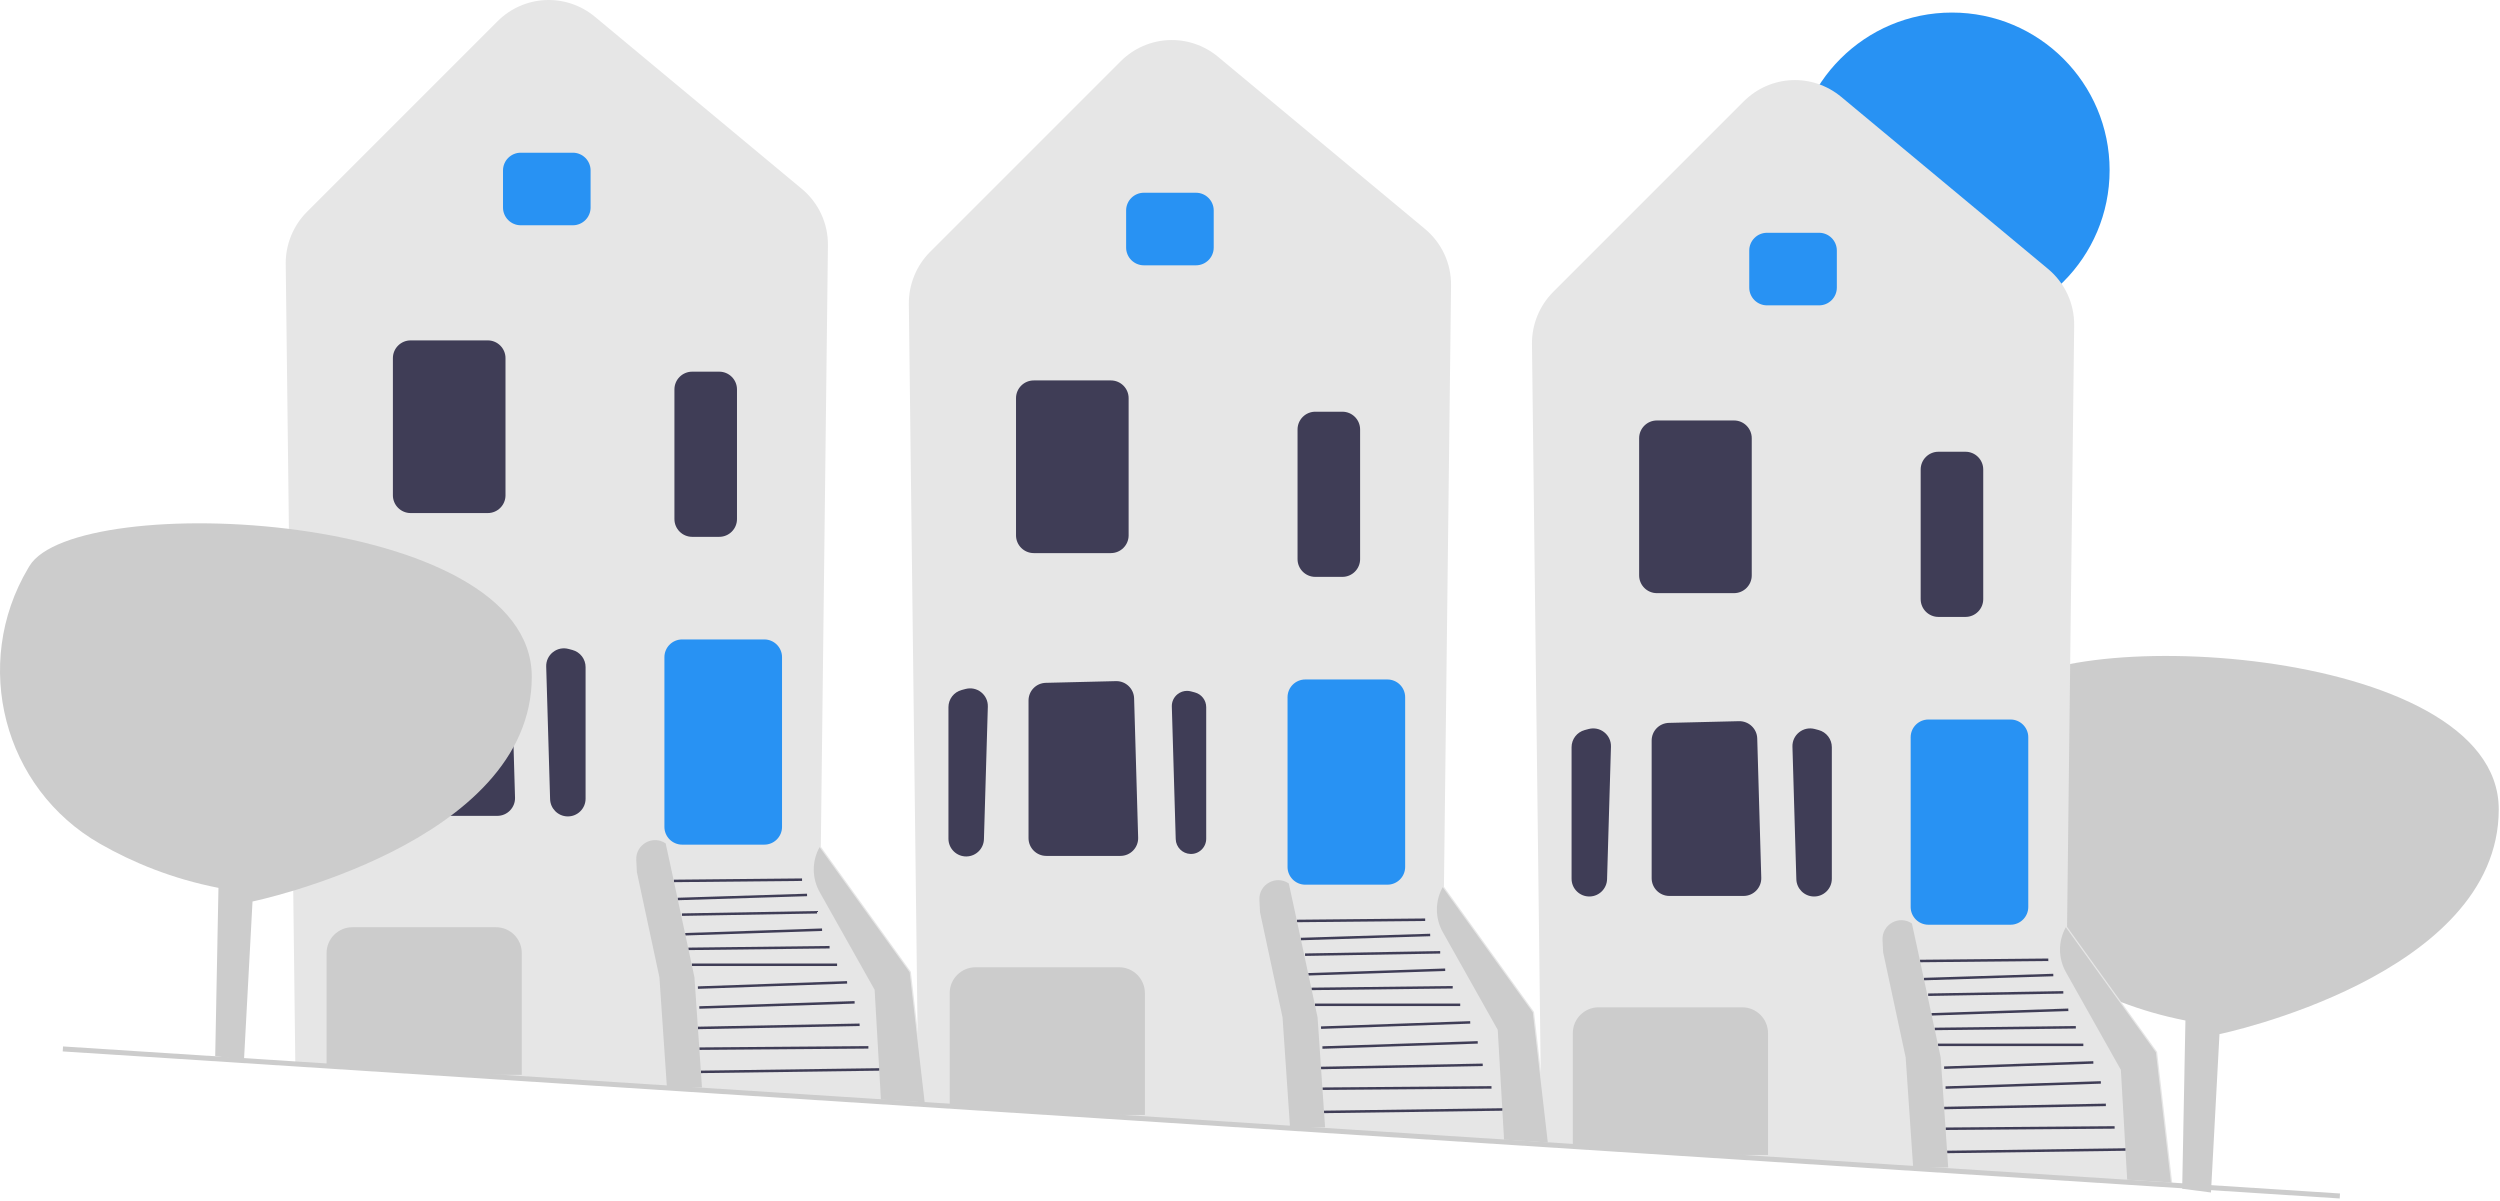 <svg width="999" height="480" viewBox="0 0 999 480" fill="none" xmlns="http://www.w3.org/2000/svg">
<g clip-path="url(#clip0_41_131925)">
<path d="M883.503 476.52L886.905 413.237C886.905 413.237 998.5 390.102 998.5 323.417C998.5 256.732 816.137 248.566 797.765 279.187C797.581 279.493 797.399 279.799 797.217 280.105C774.525 318.376 787.337 368.061 825.952 390.162C839.156 397.719 854.899 404.186 873.296 407.793L872 475.02" fill="#CCCCCC"/>
<path d="M780 131.02C814.794 131.02 843 102.813 843 68.019C843 33.226 814.794 5.02 780 5.02C745.206 5.02 717 33.226 717 68.019C717 102.813 745.206 131.02 780 131.02Z" fill="#2892F3"/>
<path d="M687.059 461.517L616.005 456.988L612.174 137.487C612.081 129.732 615.173 122.138 620.657 116.654L696.778 40.533C707.434 29.879 724.205 29.109 735.791 38.747L818.399 107.465C825.138 113.071 828.944 121.314 828.84 130.079L826.002 370.36L861.906 420.226L861.982 420.332L868.066 473.055L687.059 461.517V461.517Z" fill="#E6E6E6"/>
<path d="M699 114.927V100.112C699 96.201 702.182 93.019 706.092 93.019H726.908C730.819 93.019 734 96.201 734 100.112V114.927C734 118.838 730.819 122.02 726.908 122.02H706.092C702.182 122.02 699 118.838 699 114.927Z" fill="#2892F3"/>
<path d="M655 229.927V175.112C655 171.201 658.182 168.02 662.092 168.02H692.908C696.819 168.02 700 171.201 700 175.112V229.927C700 233.838 696.819 237.02 692.908 237.02H662.092C658.182 237.02 655 233.838 655 229.927Z" fill="#3F3D56"/>
<path d="M724.656 358.236C720.932 358.104 717.928 355.082 717.818 351.356L716.26 298.375C716.194 296.113 717.173 294.012 718.946 292.606C720.719 291.202 722.99 290.733 725.177 291.313L726.735 291.729C729.835 292.557 732 295.374 732 298.582V351.148C732 353.09 731.23 354.902 729.833 356.251C728.498 357.54 726.761 358.24 724.915 358.24C724.829 358.24 724.743 358.239 724.657 358.236L724.656 358.236Z" fill="#3F3D56"/>
<path d="M630.166 356.251C628.769 354.902 628 353.09 628 351.148V298.582C628 295.374 630.165 292.557 633.265 291.729L634.823 291.313C637.011 290.733 639.281 291.202 641.054 292.606C642.827 294.011 643.806 296.113 643.74 298.375L642.182 351.356C642.072 355.082 639.068 358.104 635.343 358.236C635.257 358.239 635.171 358.24 635.085 358.24C633.24 358.24 631.501 357.539 630.167 356.251H630.166Z" fill="#3F3D56"/>
<path d="M660 350.928V295.954C660 292.073 663.04 288.959 666.919 288.863L694.928 288.18C698.81 288.127 702.077 291.174 702.19 295.065L703.804 350.722C703.859 352.655 703.149 354.483 701.801 355.87C700.454 357.257 698.647 358.02 696.714 358.02H667.092C663.182 358.02 660 354.839 660 350.928H660Z" fill="#3F3D56"/>
<path d="M825.548 388.493L847.5 427.52L850.02 471.41L867.5 472.52L861.5 420.52L825.5 370.52C822.393 376.112 822.411 382.917 825.548 388.493Z" fill="#CCCCCC"/>
<path d="M849.318 458.846L778.069 459.82L778.083 460.82L849.332 459.846L849.318 458.846Z" fill="#3F3D56"/>
<path d="M844.996 450.019L777.441 450.547L777.449 451.547L845.004 451.019L844.996 450.019Z" fill="#3F3D56"/>
<path d="M841.49 441.004L776.87 442.266L776.89 443.266L841.509 442.004L841.49 441.004Z" fill="#3F3D56"/>
<path d="M839.483 432.033L777.428 434.094L777.461 435.094L839.517 433.033L839.483 432.033Z" fill="#3F3D56"/>
<path d="M836.483 424.048L776.861 426.145L776.896 427.145L836.519 425.048L836.483 424.048Z" fill="#3F3D56"/>
<path d="M832.5 417.02H774.429V418.02H832.5V417.02Z" fill="#3F3D56"/>
<path d="M829.494 410.003L773.058 410.664L773.069 411.664L829.505 411.003L829.494 410.003Z" fill="#3F3D56"/>
<path d="M826.483 403.008L771.797 404.824L771.83 405.824L826.516 404.008L826.483 403.008Z" fill="#3F3D56"/>
<path d="M824.491 396.043L770.49 396.992L770.508 397.992L824.509 397.043L824.491 396.043Z" fill="#3F3D56"/>
<path d="M820.483 389.119L768.777 390.734L768.809 391.734L820.515 390.119L820.483 389.119Z" fill="#3F3D56"/>
<path d="M818.495 383.019L767.245 383.52L767.255 384.52L818.505 384.019L818.495 383.019Z" fill="#3F3D56"/>
<path d="M763.5 362.428V294.612C763.5 290.701 766.682 287.52 770.592 287.52H803.408C807.319 287.52 810.5 290.701 810.5 294.612V362.428C810.5 366.338 807.319 369.52 803.408 369.52H770.592C766.682 369.52 763.5 366.338 763.5 362.428Z" fill="#2892F3"/>
<path d="M687.059 461.519L628.968 457.818L628.5 457.788V412.831C628.5 407.146 633.125 402.52 638.811 402.52H696.189C701.875 402.52 706.5 407.146 706.5 412.831V461.52H706L687.059 461.519H687.059Z" fill="#CCCCCC"/>
<path d="M767.5 239.428V187.612C767.5 183.701 770.682 180.52 774.592 180.52H785.408C789.319 180.52 792.5 183.701 792.5 187.612V239.428C792.5 243.338 789.319 246.52 785.408 246.52H774.592C770.682 246.52 767.5 243.338 767.5 239.428Z" fill="#3F3D56"/>
<path d="M778.5 466.52L775.5 422.52L766.5 380.52L764 369.02C758.863 365.527 751.945 369.413 752.255 375.618L752.5 380.52L761.5 422.52L764.5 466.52" fill="#CCCCCC"/>
<path d="M438.058 445.518L367.006 440.988L363.174 121.487C363.081 113.732 366.173 106.139 371.657 100.654L447.778 24.534C458.434 13.877 475.205 13.109 486.791 22.747L569.399 91.465C576.138 97.071 579.944 105.314 579.84 114.08L577.002 354.36L612.906 404.227L612.982 404.332L619.066 457.056L438.058 445.518V445.518Z" fill="#E6E6E6"/>
<path d="M450 98.927V84.112C450 80.201 453.182 77.019 457.093 77.019H477.908C481.819 77.019 485 80.201 485 84.112V98.927C485 102.838 481.819 106.02 477.908 106.02H457.093C453.182 106.02 450 102.838 450 98.927Z" fill="#2892F3"/>
<path d="M406 213.927V159.112C406 155.201 409.182 152.02 413.093 152.02H443.908C447.818 152.02 451 155.201 451 159.112V213.927C451 217.838 447.818 221.02 443.908 221.02H413.093C409.182 221.02 406 217.838 406 213.927Z" fill="#3F3D56"/>
<path d="M470.567 277.391C469.044 278.597 468.203 280.403 468.261 282.346L469.818 335.327C469.913 338.527 472.493 341.123 475.692 341.236C477.374 341.304 478.939 340.689 480.139 339.531C481.339 338.373 482 336.816 482 335.148V282.582C482 279.826 480.14 277.406 477.477 276.696L475.919 276.28C475.391 276.14 474.858 276.07 474.33 276.07C472.978 276.07 471.663 276.523 470.567 277.391Z" fill="#3F3D56"/>
<path d="M381.166 340.251C379.77 338.902 379 337.09 379 335.148V282.582C379 279.374 381.165 276.557 384.265 275.729L385.823 275.313C388.007 274.733 390.28 275.202 392.054 276.606C393.828 278.012 394.807 280.114 394.74 282.375L393.182 335.356C393.072 339.082 390.069 342.104 386.344 342.236C386.258 342.239 386.171 342.24 386.085 342.24C384.24 342.24 382.502 341.539 381.166 340.251Z" fill="#3F3D56"/>
<path d="M411 334.926V279.951C411 276.07 414.039 272.956 417.92 272.86L445.928 272.178C445.987 272.177 446.045 272.176 446.104 272.176C449.917 272.176 453.079 275.229 453.19 279.062L454.804 334.72C454.859 336.652 454.148 338.48 452.801 339.867C451.454 341.254 449.647 342.018 447.714 342.018H418.093C414.182 342.018 411 338.836 411 334.926Z" fill="#3F3D56"/>
<path d="M576.548 372.493L598.5 411.52L601.02 455.41L618.5 456.52L612.5 404.52L576.5 354.52C573.393 360.112 573.411 366.917 576.548 372.493Z" fill="#CCCCCC"/>
<path d="M600.318 442.846L529.069 443.82L529.083 444.82L600.332 443.846L600.318 442.846Z" fill="#3F3D56"/>
<path d="M595.996 434.019L528.441 434.547L528.449 435.547L596.004 435.019L595.996 434.019Z" fill="#3F3D56"/>
<path d="M592.49 425.004L527.87 426.266L527.89 427.266L592.509 426.004L592.49 425.004Z" fill="#3F3D56"/>
<path d="M590.483 416.033L528.428 418.094L528.461 419.094L590.517 417.033L590.483 416.033Z" fill="#3F3D56"/>
<path d="M587.483 408.048L527.861 410.145L527.896 411.145L587.519 409.048L587.483 408.048Z" fill="#3F3D56"/>
<path d="M583.5 401.02H525.429V402.02H583.5V401.02Z" fill="#3F3D56"/>
<path d="M580.494 394.003L524.058 394.664L524.069 395.664L580.505 395.003L580.494 394.003Z" fill="#3F3D56"/>
<path d="M577.483 387.008L522.797 388.824L522.83 389.824L577.516 388.008L577.483 387.008Z" fill="#3F3D56"/>
<path d="M575.491 380.043L521.49 380.992L521.508 381.992L575.509 381.043L575.491 380.043Z" fill="#3F3D56"/>
<path d="M571.483 373.119L519.777 374.734L519.809 375.734L571.515 374.119L571.483 373.119Z" fill="#3F3D56"/>
<path d="M569.495 367.019L518.245 367.52L518.255 368.52L569.505 368.019L569.495 367.019Z" fill="#3F3D56"/>
<path d="M514.5 346.428V278.612C514.5 274.701 517.682 271.52 521.592 271.52H554.408C558.319 271.52 561.5 274.701 561.5 278.612V346.428C561.5 350.338 558.319 353.52 554.408 353.52H521.592C517.682 353.52 514.5 350.338 514.5 346.428Z" fill="#2892F3"/>
<path d="M438.058 445.519L379.968 441.818L379.5 441.788V396.831C379.5 391.146 384.126 386.52 389.812 386.52H447.189C452.875 386.52 457.5 391.146 457.5 396.831V445.52H457L438.058 445.519Z" fill="#CCCCCC"/>
<path d="M518.5 223.427V171.612C518.5 167.701 521.682 164.52 525.592 164.52H536.408C540.319 164.52 543.5 167.701 543.5 171.612V223.427C543.5 227.338 540.319 230.52 536.408 230.52H525.592C521.682 230.52 518.5 227.338 518.5 223.427Z" fill="#3F3D56"/>
<path d="M529.5 450.52L526.5 406.52L517.5 364.52L515 353.02C509.863 349.527 502.945 353.413 503.255 359.618L503.5 364.52L512.5 406.52L515.5 450.52" fill="#CCCCCC"/>
<path d="M189.058 429.517L118.006 424.988L114.174 105.487C114.081 97.732 117.173 90.138 122.657 84.654L198.778 8.533C209.434 -2.122 226.206 -2.891 237.79 6.747L320.399 75.465C327.138 81.071 330.943 89.314 330.84 98.079L328.002 338.36L363.906 388.226L363.982 388.332L370.066 441.055L189.058 429.517L189.058 429.517Z" fill="#E6E6E6"/>
<path d="M201 82.927V68.112C201 64.201 204.182 61.02 208.093 61.02H228.908C232.818 61.02 236 64.201 236 68.112V82.927C236 86.838 232.818 90.019 228.908 90.019H208.093C204.182 90.019 201 86.838 201 82.927Z" fill="#2892F3"/>
<path d="M157 197.927V143.112C157 139.201 160.182 136.02 164.093 136.02H194.908C198.818 136.02 202 139.201 202 143.112V197.927C202 201.838 198.818 205.02 194.908 205.02H164.093C160.182 205.02 157 201.838 157 197.927Z" fill="#3F3D56"/>
<path d="M226.657 326.237C222.933 326.105 219.929 323.082 219.819 319.357L218.261 266.375C218.195 264.114 219.173 262.011 220.947 260.607C222.72 259.202 224.99 258.733 227.177 259.314L228.736 259.73C231.835 260.557 234 263.374 234 266.582V319.149C234 321.09 233.231 322.903 231.834 324.251C230.498 325.54 228.761 326.241 226.916 326.241C226.83 326.241 226.743 326.24 226.657 326.237L226.657 326.237Z" fill="#3F3D56"/>
<path d="M135.394 260.212L136.952 259.797C141.215 258.66 145.37 261.95 145.24 266.36L143.682 319.342C143.579 322.815 140.799 325.613 137.326 325.736H137.326C133.596 325.868 130.5 322.88 130.5 319.148V266.582C130.5 263.595 132.508 260.982 135.394 260.212V260.212Z" fill="#3F3D56"/>
<path d="M162 318.925V263.95C162 260.069 165.039 256.955 168.92 256.859L196.928 256.177C200.83 256.114 204.077 259.17 204.19 263.061L205.804 318.719C205.859 320.651 205.148 322.479 203.801 323.866C202.454 325.253 200.647 326.017 198.714 326.017H169.093C165.182 326.017 162 322.835 162 318.925H162Z" fill="#3F3D56"/>
<path d="M327.548 356.493L349.5 395.52L352.02 439.41L369.5 440.52L363.5 388.52L327.5 338.52C324.393 344.112 324.411 350.917 327.548 356.493Z" fill="#CCCCCC"/>
<path d="M351.318 426.846L280.069 427.82L280.083 428.82L351.332 427.846L351.318 426.846Z" fill="#3F3D56"/>
<path d="M346.996 418.019L279.441 418.547L279.449 419.547L347.004 419.019L346.996 418.019Z" fill="#3F3D56"/>
<path d="M343.49 409.004L278.87 410.266L278.89 411.266L343.509 410.004L343.49 409.004Z" fill="#3F3D56"/>
<path d="M341.483 400.033L279.428 402.094L279.461 403.094L341.517 401.033L341.483 400.033Z" fill="#3F3D56"/>
<path d="M338.483 392.048L278.861 394.145L278.896 395.145L338.519 393.048L338.483 392.048Z" fill="#3F3D56"/>
<path d="M334.5 385.02H276.429V386.02H334.5V385.02Z" fill="#3F3D56"/>
<path d="M331.494 378.003L275.058 378.664L275.069 379.664L331.505 379.003L331.494 378.003Z" fill="#3F3D56"/>
<path d="M328.483 371.008L273.797 372.824L273.83 373.824L328.516 372.008L328.483 371.008Z" fill="#3F3D56"/>
<path d="M326.491 364.043L272.49 364.992L272.508 365.992L326.509 365.043L326.491 364.043Z" fill="#3F3D56"/>
<path d="M322.483 357.119L270.777 358.734L270.809 359.734L322.515 358.119L322.483 357.119Z" fill="#3F3D56"/>
<path d="M320.495 351.019L269.245 351.52L269.255 352.52L320.505 352.019L320.495 351.019Z" fill="#3F3D56"/>
<path d="M265.5 330.428V262.612C265.5 258.701 268.682 255.52 272.593 255.52H305.408C309.318 255.52 312.5 258.701 312.5 262.612V330.428C312.5 334.338 309.318 337.52 305.408 337.52H272.593C268.682 337.52 265.5 334.338 265.5 330.428Z" fill="#2892F3"/>
<path d="M189.058 429.519L130.968 425.818L130.5 425.788V380.831C130.5 375.146 135.126 370.52 140.812 370.52H198.189C203.875 370.52 208.5 375.146 208.5 380.831V429.52H208L189.058 429.519Z" fill="#CCCCCC"/>
<path d="M269.5 207.427V155.612C269.5 151.701 272.682 148.52 276.593 148.52H287.408C291.318 148.52 294.5 151.701 294.5 155.612V207.427C294.5 211.338 291.318 214.52 287.408 214.52H276.593C272.682 214.52 269.5 211.338 269.5 207.427Z" fill="#3F3D56"/>
<path d="M280.5 434.52L277.5 390.52L268.5 348.52L266 337.02C260.863 333.527 253.945 337.413 254.255 343.618L254.5 348.52L263.5 390.52L266.5 434.52" fill="#CCCCCC"/>
<path d="M97.503 423.52L100.905 360.237C100.905 360.237 212.5 337.102 212.5 270.417C212.5 203.732 30.137 195.566 11.765 226.187C11.581 226.493 11.399 226.799 11.217 227.105C-11.475 265.376 1.337 315.061 39.952 337.162C53.156 344.719 68.899 351.186 87.296 354.793L86 422.02" fill="#CCCCCC"/>
<path d="M25.191 418.156L25.062 420.152L934.942 478.912L935.071 476.916L25.191 418.156Z" fill="#CCCCCC"/>
</g>
<defs>
<clipPath id="clip0_41_131925">
<rect width="998.5" height="479.016" fill="white"/>
</clipPath>
</defs>
</svg>
